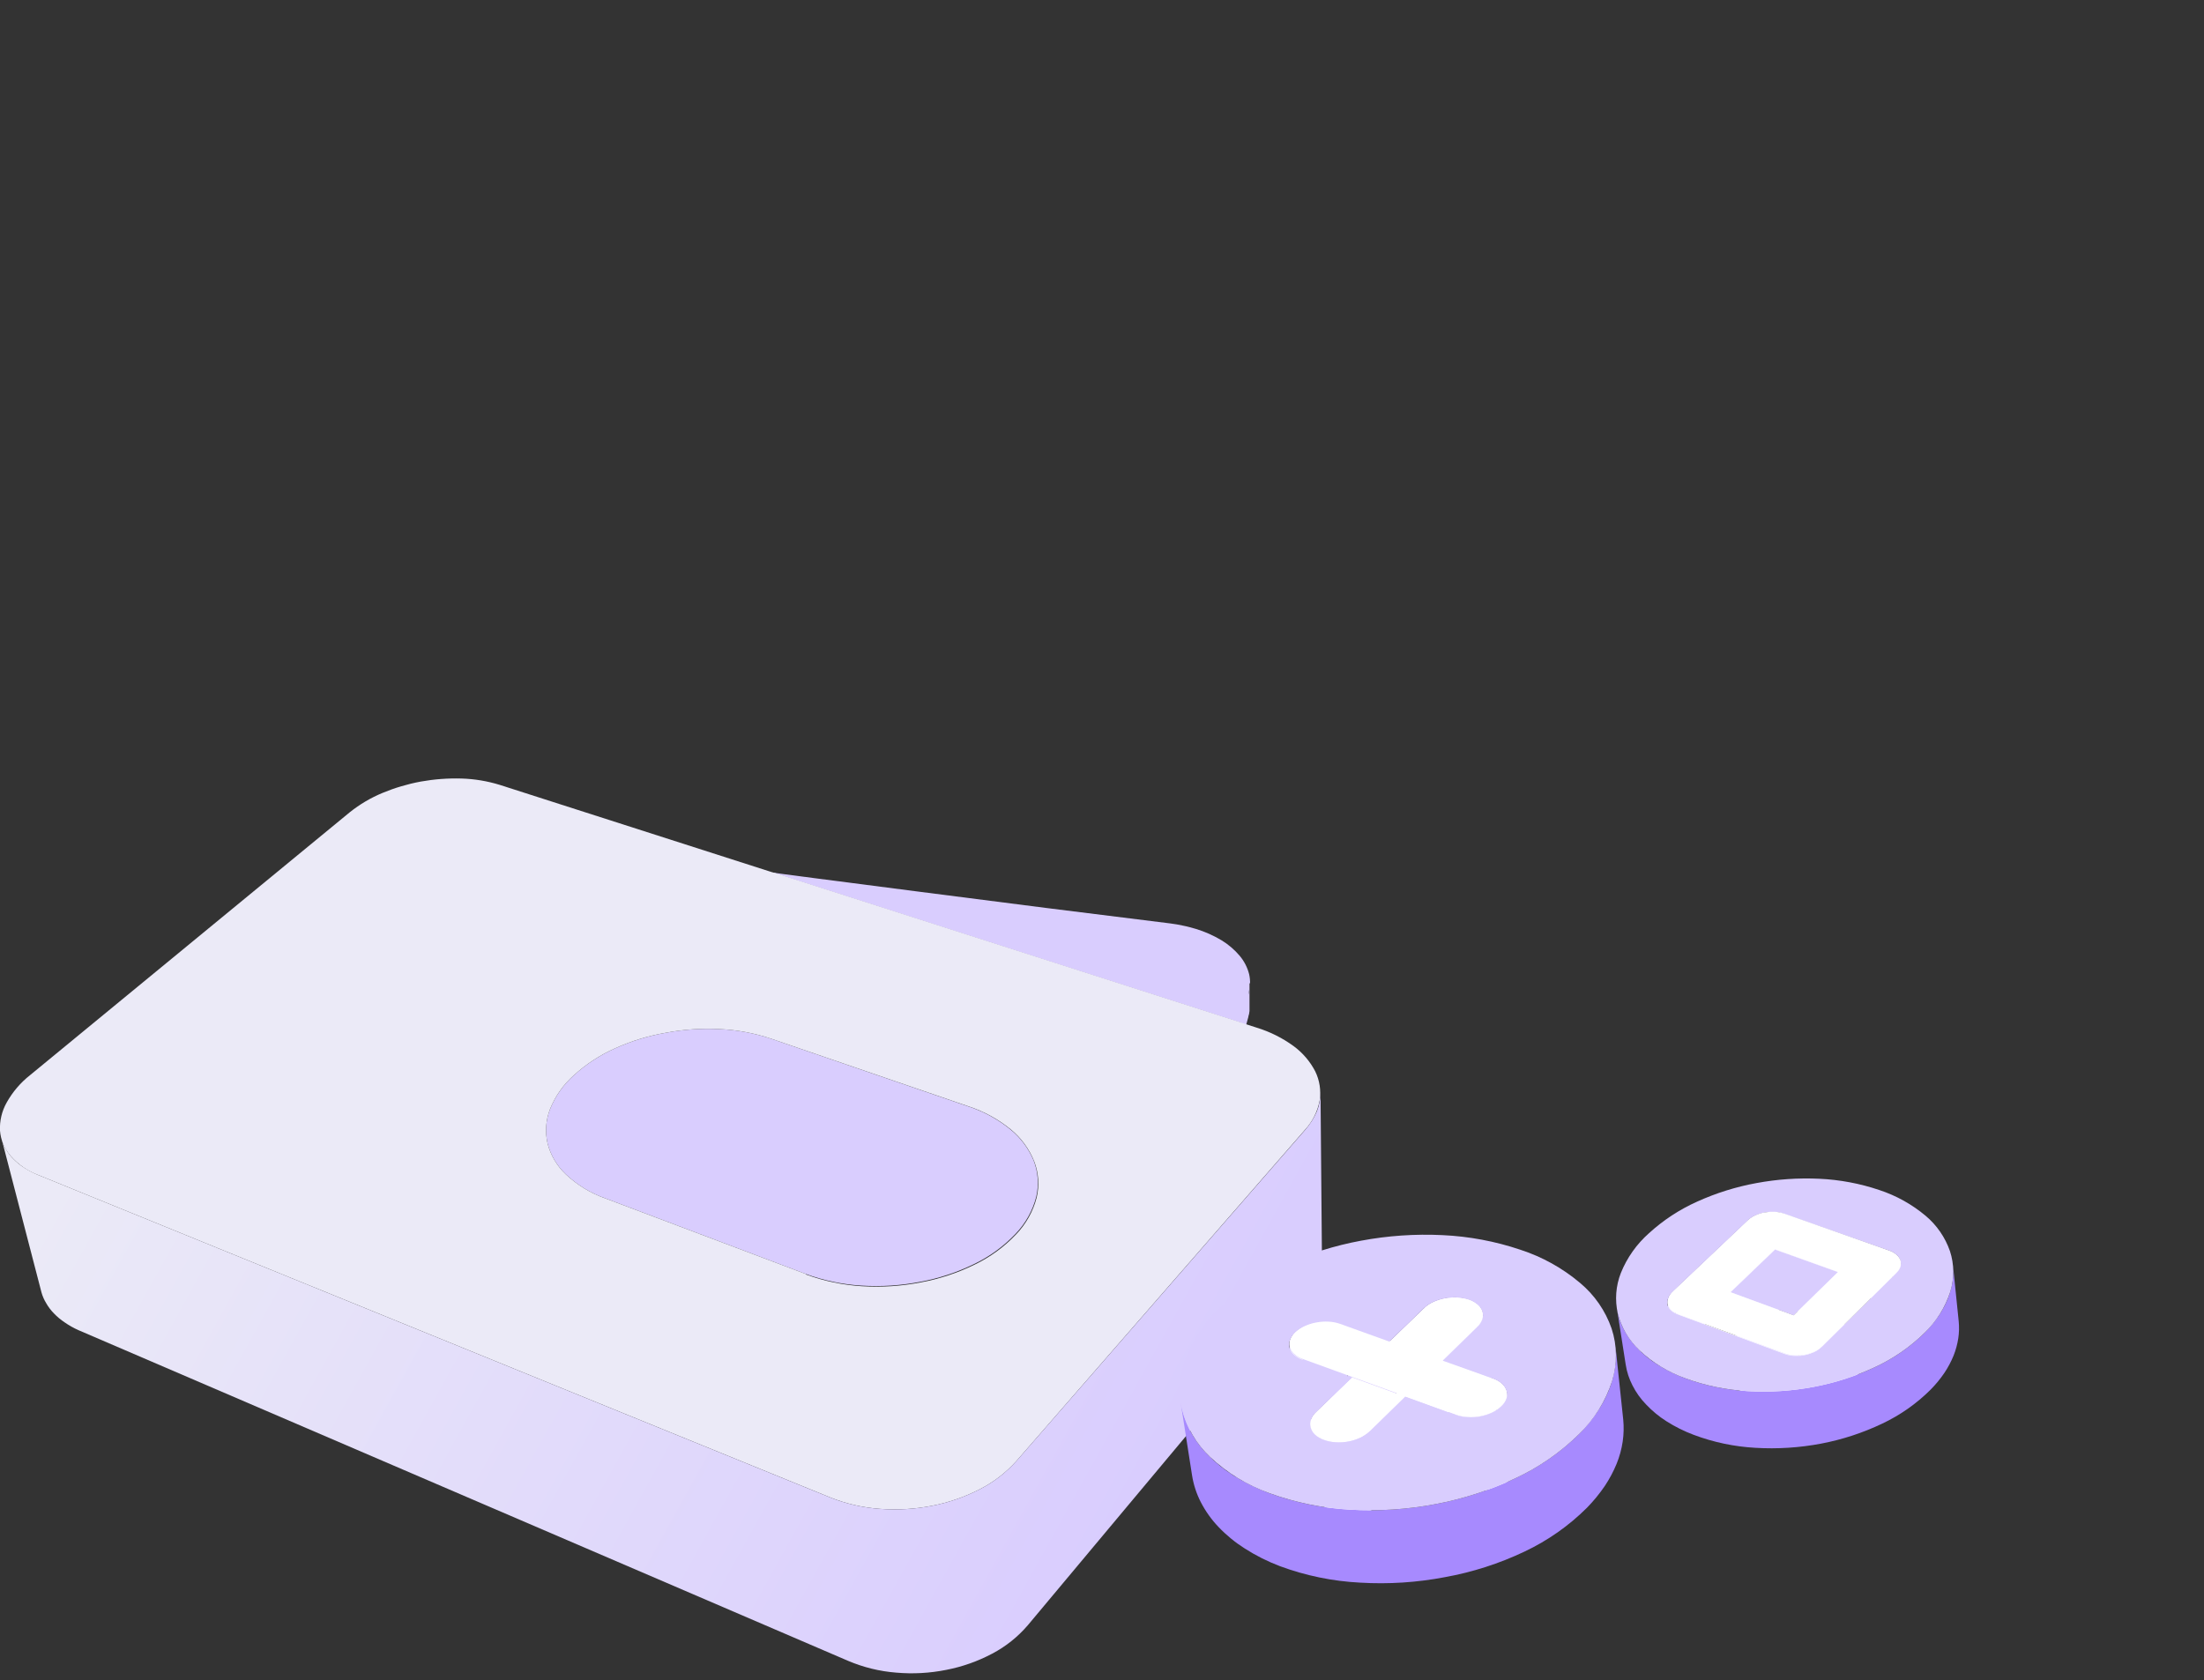 <svg width="240" height="183" viewBox="0 0 240 183" fill="none" xmlns="http://www.w3.org/2000/svg">
<rect x="0" y="0" width="240" height="183" fill="#333333" stroke="none"/>
<g clip-path="url(#clip0)">
<path d="M135.071 111.35L135.113 113.826L85.567 96.884L84.139 95.015L135.071 111.35Z" fill="white"/>
<path d="M136.121 107.157C136.134 106.8 136.1 106.444 136.02 106.096C135.83 105.355 135.474 104.666 134.979 104.083C134.414 103.418 133.744 102.85 132.997 102.399C132.124 101.879 131.191 101.466 130.218 101.17L129.555 100.985C129.328 100.926 129.102 100.867 128.867 100.825L128.153 100.682L127.414 100.572L113.904 98.888L99.773 97.078L88.707 95.646C85.919 95.284 84.207 95.057 84.156 95.04L135.088 111.375V113.851L135.928 110.786C135.944 110.671 135.972 110.558 136.012 110.449C136.037 110.338 136.054 110.226 136.062 110.112C136.062 110.003 136.062 109.893 136.062 109.784C136.071 109.672 136.071 109.559 136.062 109.447V107.039L136.121 107.157ZM136.029 107.999C136.029 108.117 135.978 108.226 135.945 108.336C135.985 108.152 136.013 107.967 136.029 107.78C136.037 107.853 136.037 107.926 136.029 107.999V107.999ZM136.121 107.342V107.729C136.121 107.569 136.121 107.409 136.121 107.249V107.342Z" fill="url(#paint1_linear)"/>
<path d="M110.05 123.029C108.683 121.908 107.12 121.052 105.441 120.503L83.963 113.127C82.154 112.52 80.269 112.168 78.363 112.083C76.394 111.981 74.421 112.117 72.485 112.487C70.591 112.814 68.747 113.38 66.994 114.171C65.35 114.9 63.833 115.89 62.502 117.101C61.361 118.112 60.47 119.374 59.899 120.789C59.43 121.987 59.336 123.3 59.631 124.553C59.968 125.844 60.664 127.012 61.637 127.921C62.864 129.073 64.317 129.957 65.903 130.515L87.733 138.75C89.69 139.466 91.741 139.895 93.82 140.021C95.954 140.154 98.095 140.015 100.193 139.609C102.231 139.234 104.208 138.583 106.071 137.672C107.764 136.86 109.295 135.744 110.588 134.38C111.671 133.255 112.446 131.869 112.838 130.355C113.147 129.041 113.05 127.663 112.561 126.406C112.014 125.09 111.152 123.93 110.05 123.029V123.029Z" fill="url(#paint2_linear)"/>
<path d="M136.86 111.931C138.296 112.372 139.65 113.049 140.865 113.935C141.848 114.657 142.653 115.596 143.216 116.68C143.697 117.658 143.867 118.76 143.703 119.838C143.487 121.034 142.937 122.143 142.116 123.037L110.663 159.144C109.529 160.408 108.171 161.45 106.658 162.217C105.026 163.052 103.285 163.653 101.486 164.002C99.626 164.367 97.726 164.48 95.835 164.339C93.981 164.207 92.157 163.789 90.428 163.101L4.198 127.989C3.031 127.559 1.989 126.844 1.167 125.909C0.487 125.138 0.077 124.165 2.07103e-05 123.139C-0.049 122.075 0.201 121.018 0.722 120.09C1.371 118.927 2.244 117.905 3.291 117.084L38.102 88.455C39.179 87.598 40.368 86.895 41.637 86.367C42.989 85.805 44.396 85.387 45.836 85.121C47.298 84.86 48.784 84.75 50.269 84.793C51.676 84.837 53.071 85.069 54.416 85.483L136.86 111.931ZM87.783 138.817C89.74 139.534 91.791 139.962 93.871 140.089C96.004 140.221 98.145 140.082 100.244 139.676C102.281 139.302 104.259 138.65 106.121 137.739C107.814 136.927 109.345 135.811 110.638 134.447C111.722 133.322 112.497 131.936 112.888 130.422C113.197 129.108 113.101 127.731 112.611 126.473C112.07 125.133 111.205 123.949 110.092 123.029C108.725 121.908 107.162 121.052 105.483 120.503L83.963 113.127C82.154 112.52 80.269 112.168 78.363 112.083C76.394 111.981 74.421 112.117 72.485 112.487C70.591 112.814 68.747 113.38 66.994 114.171C65.35 114.9 63.833 115.89 62.502 117.101C61.361 118.112 60.47 119.374 59.899 120.789C59.43 121.987 59.336 123.3 59.631 124.553C59.968 125.844 60.664 127.012 61.637 127.921C62.864 129.073 64.317 129.957 65.903 130.515L87.733 138.75" fill="#EBEAF7"/>
<path d="M143.795 118.987C143.795 119.688 143.661 120.383 143.401 121.033C143.089 121.764 142.664 122.44 142.141 123.038L110.663 159.144C109.529 160.408 108.171 161.45 106.658 162.217C105.026 163.052 103.285 163.653 101.486 164.002C99.626 164.367 97.726 164.48 95.835 164.339C93.978 164.207 92.151 163.789 90.42 163.101L4.198 127.989C3.664 127.78 3.152 127.518 2.67 127.206C2.239 126.936 1.842 126.617 1.486 126.254C1.158 125.935 0.875 125.573 0.647 125.176C0.426 124.807 0.262 124.407 0.16 123.989L4.517 140.762C4.635 141.18 4.81 141.58 5.038 141.95C5.269 142.352 5.551 142.723 5.877 143.053C6.229 143.421 6.621 143.748 7.045 144.029C7.516 144.355 8.016 144.637 8.539 144.871L92.359 180.893C94.023 181.599 95.789 182.032 97.59 182.173C99.417 182.334 101.258 182.232 103.056 181.87C104.799 181.531 106.483 180.935 108.052 180.102C109.522 179.328 110.832 178.282 111.914 177.02L142.351 140.619C142.864 140.014 143.276 139.328 143.568 138.59C143.696 138.254 143.794 137.907 143.862 137.554C143.919 137.212 143.948 136.865 143.946 136.518L143.795 118.987Z" fill="url(#paint3_linear)"/>
<path d="M194.24 132.199L195.013 138.287C194.857 138.23 194.697 138.185 194.534 138.152C194.366 138.152 194.19 138.101 194.022 138.085H193.476C193.292 138.093 193.109 138.118 192.93 138.16C192.752 138.193 192.575 138.235 192.401 138.287L191.914 138.48C191.766 138.552 191.623 138.633 191.486 138.725C191.355 138.806 191.234 138.902 191.125 139.011L190.285 132.931C190.394 132.822 190.516 132.726 190.647 132.645C190.784 132.551 190.931 132.469 191.083 132.401C191.243 132.324 191.409 132.259 191.579 132.207C191.751 132.148 191.928 132.103 192.107 132.072C192.292 132.072 192.477 132.022 192.662 132.005H193.207C193.382 132.015 193.556 132.038 193.728 132.072C193.902 132.098 194.074 132.14 194.24 132.199Z" fill="#D9CDFE"/>
<path d="M205.735 136.215L206.423 142.345L195.013 138.245L194.24 132.157L205.735 136.215Z" fill="#D9CDFE"/>
<path d="M207.615 143.406C207.576 143.291 207.522 143.18 207.456 143.078C207.383 142.971 207.295 142.874 207.196 142.792C207.086 142.7 206.971 142.616 206.851 142.539C206.714 142.462 206.571 142.398 206.423 142.345L205.735 136.215C205.885 136.268 206.031 136.332 206.171 136.409C206.291 136.483 206.406 136.564 206.516 136.653C206.616 136.741 206.706 136.84 206.784 136.948C206.846 137.05 206.899 137.157 206.944 137.268C207.162 139.314 207.389 141.36 207.615 143.406Z" fill="#D9CDFE"/>
<path d="M190.311 132.889L191.125 138.969L183.023 146.766L182.116 140.661L190.311 132.889Z" fill="#D9CDFE"/>
<path d="M200.143 138.548L200.882 144.686L194.081 142.202L193.291 136.097L200.143 138.548Z" fill="white"/>
<path d="M193.291 136.097L194.081 142.202L189.286 146.875L188.438 140.754L193.291 136.097Z" fill="white"/>
<path d="M206.986 137.487L207.657 143.617C207.674 143.717 207.674 143.82 207.657 143.92C207.641 144.02 207.616 144.119 207.582 144.215C207.534 144.315 207.48 144.414 207.422 144.509C207.351 144.607 207.272 144.7 207.187 144.787L206.507 138.649C206.592 138.562 206.671 138.469 206.742 138.371C206.804 138.277 206.857 138.179 206.902 138.076C206.939 137.981 206.967 137.882 206.986 137.781C206.994 137.683 206.994 137.585 206.986 137.487Z" fill="white"/>
<path d="M182.485 148.054L181.579 141.941C181.562 141.832 181.562 141.722 181.579 141.613C181.598 141.5 181.629 141.39 181.671 141.284C181.721 141.171 181.783 141.064 181.856 140.964C181.931 140.854 182.018 140.752 182.116 140.661L183.039 146.766C182.944 146.859 182.857 146.96 182.779 147.069C182.704 147.169 182.645 147.28 182.603 147.397C182.561 147.503 182.53 147.613 182.511 147.726C182.481 147.833 182.472 147.944 182.485 148.054Z" fill="#D9CDFE"/>
<path d="M182.485 148.054L181.579 141.941V142.042C181.605 142.162 181.653 142.277 181.721 142.379C181.786 142.49 181.868 142.589 181.965 142.674C182.064 142.774 182.177 142.859 182.301 142.926C182.436 143.004 182.576 143.071 182.72 143.128L183.619 149.25C183.474 149.193 183.334 149.125 183.199 149.048C183.076 148.975 182.964 148.888 182.863 148.787C182.771 148.7 182.692 148.601 182.628 148.492C182.56 148.39 182.512 148.275 182.485 148.155V148.054V148.054Z" fill="white"/>
<path d="M195.323 143.271L196.113 149.418L189.286 146.875L188.438 140.754L195.323 143.271Z" fill="#D9CDFE"/>
<path d="M200.143 138.548L200.882 144.686L196.113 149.418L195.323 143.271L200.143 138.548Z" fill="#D9CDFE"/>
<path d="M188.438 140.754L193.291 136.097L200.143 138.548L195.323 143.271L188.438 140.754Z" fill="#D9CDFE"/>
<path d="M206.499 138.649L207.179 144.787L199.186 152.82L198.413 146.656L206.499 138.649Z" fill="white"/>
<path d="M194.349 147.423L195.155 153.586L183.644 149.25L182.746 143.128L194.349 147.423Z" fill="white"/>
<path d="M198.413 146.656L199.186 152.82C199.068 152.931 198.945 153.035 198.816 153.132C198.673 153.224 198.524 153.308 198.371 153.384C198.041 153.553 197.687 153.669 197.322 153.73C197.134 153.771 196.943 153.796 196.751 153.805H196.188C196.006 153.818 195.823 153.792 195.651 153.73C195.482 153.695 195.317 153.647 195.155 153.586L194.316 147.423C194.479 147.484 194.648 147.532 194.82 147.566C195 147.601 195.182 147.624 195.365 147.633H195.928C196.12 147.625 196.311 147.6 196.499 147.557C196.686 147.522 196.871 147.474 197.053 147.414C197.221 147.355 197.397 147.288 197.565 147.212C197.72 147.137 197.869 147.049 198.01 146.951C198.153 146.865 198.288 146.767 198.413 146.656V146.656Z" fill="white"/>
<path d="M212.662 137.781L213.291 143.928C213.35 144.543 213.333 145.162 213.241 145.772C213.141 146.416 212.97 147.046 212.729 147.65C212.46 148.308 212.125 148.937 211.73 149.528C211.285 150.181 210.782 150.793 210.227 151.355C208.696 152.88 206.915 154.131 204.962 155.052C202.845 156.062 200.607 156.794 198.304 157.232C195.944 157.678 193.539 157.831 191.142 157.687C188.844 157.56 186.579 157.083 184.425 156.272C183.392 155.884 182.402 155.39 181.469 154.799C180.658 154.285 179.913 153.671 179.253 152.972C178.655 152.358 178.153 151.657 177.767 150.892C177.4 150.182 177.15 149.417 177.028 148.627L176.071 142.522C176.19 143.308 176.44 144.067 176.809 144.77C177.205 145.53 177.708 146.227 178.304 146.842C178.97 147.54 179.723 148.149 180.546 148.652C181.482 149.246 182.478 149.737 183.518 150.117C185.701 150.917 187.99 151.388 190.311 151.515C192.728 151.657 195.153 151.498 197.531 151.043C199.854 150.604 202.111 149.872 204.249 148.863C206.215 147.944 208.013 146.697 209.563 145.174C210.126 144.614 210.635 144.003 211.083 143.347C211.485 142.755 211.826 142.123 212.099 141.461C212.34 140.859 212.514 140.232 212.62 139.592C212.709 138.993 212.723 138.384 212.662 137.781V137.781Z" fill="#A78AFE"/>
<path d="M204.652 129.614C206.493 130.22 208.202 131.172 209.689 132.418C210.9 133.435 211.814 134.762 212.334 136.257C212.806 137.691 212.82 139.236 212.376 140.678C211.824 142.387 210.858 143.932 209.563 145.174C208.013 146.697 206.215 147.944 204.249 148.863C202.111 149.872 199.854 150.604 197.532 151.043C195.153 151.498 192.728 151.657 190.311 151.515C187.99 151.388 185.701 150.917 183.518 150.117C181.665 149.459 179.967 148.424 178.531 147.077C177.38 145.994 176.561 144.604 176.171 143.069C175.833 141.596 175.947 140.055 176.499 138.649C177.169 136.988 178.215 135.506 179.555 134.321C181.114 132.895 182.892 131.729 184.819 130.868C186.874 129.938 189.034 129.262 191.251 128.856C193.512 128.434 195.814 128.276 198.111 128.384C200.338 128.485 202.539 128.899 204.652 129.614V129.614ZM198.413 146.656L206.499 138.649C206.597 138.547 206.687 138.437 206.767 138.32C206.837 138.209 206.893 138.091 206.935 137.967C207.002 137.739 207.002 137.496 206.935 137.268C206.891 137.157 206.837 137.05 206.776 136.948C206.697 136.84 206.607 136.741 206.507 136.653C206.398 136.564 206.283 136.483 206.163 136.409C206.023 136.332 205.877 136.268 205.726 136.215L194.24 132.199C194.083 132.14 193.919 132.098 193.753 132.072C193.581 132.038 193.407 132.015 193.233 132.005H192.687C192.5 131.994 192.312 132.017 192.133 132.072C191.953 132.103 191.776 132.148 191.604 132.207C191.434 132.259 191.268 132.324 191.108 132.401C190.956 132.469 190.81 132.551 190.672 132.645C190.541 132.726 190.42 132.822 190.311 132.931L182.116 140.703C182.01 140.8 181.917 140.911 181.839 141.032C181.756 141.134 181.694 141.251 181.654 141.377C181.605 141.492 181.577 141.614 181.57 141.739C181.546 141.853 181.546 141.97 181.57 142.084C181.596 142.204 181.645 142.319 181.713 142.421C181.777 142.532 181.86 142.632 181.956 142.716C182.055 142.816 182.168 142.901 182.292 142.968C182.427 143.046 182.567 143.113 182.712 143.17L194.316 147.465C194.479 147.526 194.648 147.574 194.819 147.608C195 147.643 195.182 147.666 195.365 147.675H195.928C196.12 147.667 196.311 147.642 196.499 147.6C196.686 147.564 196.871 147.516 197.053 147.456C197.221 147.397 197.397 147.33 197.565 147.254C197.72 147.179 197.869 147.091 198.01 146.993C198.139 146.899 198.262 146.798 198.38 146.69" fill="#D9CDFE"/>
<path d="M206.944 137.251C207.011 137.479 207.011 137.722 206.944 137.95C206.902 138.074 206.845 138.193 206.776 138.304C206.696 138.42 206.606 138.53 206.507 138.632L198.422 146.64C198.304 146.748 198.181 146.849 198.052 146.943C197.911 147.041 197.762 147.128 197.607 147.204C197.439 147.28 197.263 147.347 197.095 147.406C196.913 147.465 196.728 147.513 196.541 147.549C196.356 147.549 196.163 147.608 195.97 147.625C195.777 147.642 195.592 147.625 195.407 147.625C195.224 147.615 195.042 147.593 194.861 147.557C194.69 147.524 194.521 147.476 194.358 147.414L182.746 143.145C182.601 143.088 182.461 143.02 182.326 142.943C182.202 142.876 182.089 142.791 181.99 142.69C181.893 142.606 181.811 142.507 181.746 142.396C181.678 142.293 181.63 142.179 181.604 142.059C181.58 141.945 181.58 141.828 181.604 141.714C181.611 141.589 181.639 141.467 181.688 141.352C181.727 141.226 181.79 141.109 181.872 141.006C181.95 140.886 182.043 140.775 182.149 140.678L190.344 132.906C190.453 132.797 190.574 132.701 190.705 132.62C190.843 132.525 190.989 132.444 191.142 132.376C191.302 132.299 191.468 132.234 191.637 132.182C191.81 132.123 191.987 132.078 192.166 132.047C192.351 132.047 192.536 131.997 192.72 131.98H193.266C193.441 131.99 193.615 132.012 193.787 132.047C193.953 132.072 194.116 132.115 194.274 132.174L205.718 136.215C205.869 136.268 206.015 136.332 206.155 136.409C206.274 136.483 206.389 136.564 206.499 136.653C206.599 136.741 206.689 136.84 206.767 136.948C206.836 137.043 206.895 137.144 206.944 137.251V137.251ZM195.323 143.255L200.143 138.539L193.291 136.081L188.438 140.737L195.323 143.263" fill="white"/>
<path d="M160.915 149.418C160.504 149.274 160.074 149.192 159.639 149.174C159.195 149.147 158.749 149.176 158.312 149.258C157.885 149.343 157.468 149.476 157.07 149.654C156.702 149.822 156.364 150.049 156.071 150.328L155.088 142.438C155.385 142.16 155.725 141.932 156.096 141.764C156.496 141.585 156.916 141.452 157.347 141.369C157.79 141.287 158.24 141.256 158.69 141.276C159.127 141.303 159.559 141.385 159.975 141.52C160.285 144.156 160.596 146.783 160.915 149.418Z" fill="#D9CDFE"/>
<path d="M162.41 150.951C162.387 150.791 162.342 150.635 162.275 150.488C162.192 150.336 162.091 150.194 161.973 150.067C161.834 149.932 161.682 149.811 161.52 149.705C161.328 149.589 161.126 149.493 160.915 149.418C160.596 146.783 160.285 144.156 159.975 141.52C160.185 141.595 160.388 141.691 160.579 141.806C160.748 141.907 160.903 142.029 161.041 142.168C161.159 142.296 161.26 142.437 161.343 142.589C161.413 142.732 161.459 142.886 161.478 143.044C161.763 145.419 162.133 148.585 162.41 150.951Z" fill="#D9CDFE"/>
<path d="M142.175 152.955C142.05 153.064 141.94 153.188 141.847 153.325C141.761 153.445 141.69 153.575 141.637 153.713C141.581 153.838 141.544 153.972 141.528 154.108C141.511 154.234 141.511 154.362 141.528 154.487L140.411 146.606C140.395 146.477 140.395 146.347 140.411 146.219C140.428 146.086 140.462 145.955 140.512 145.831C140.572 145.698 140.645 145.571 140.73 145.452C140.831 145.318 140.94 145.192 141.058 145.073C141.427 147.701 141.805 150.328 142.175 152.955C141.805 150.328 141.427 147.701 141.058 145.073C141.361 144.795 141.707 144.567 142.082 144.4C142.483 144.214 142.907 144.081 143.342 144.004C143.784 143.918 144.235 143.887 144.685 143.911C145.117 143.93 145.545 144.012 145.953 144.156L147.019 152.037C146.614 151.893 146.19 151.81 145.76 151.793C145.316 151.766 144.87 151.794 144.433 151.877C144.002 151.96 143.583 152.093 143.182 152.273C142.811 152.443 142.471 152.674 142.175 152.955V152.955Z" fill="#D9CDFE"/>
<path d="M161.478 143.044L162.41 150.951C162.427 151.071 162.427 151.193 162.41 151.313C162.393 151.44 162.359 151.565 162.309 151.683C162.258 151.811 162.193 151.932 162.116 152.045C162.024 152.171 161.923 152.289 161.814 152.399L160.873 144.492C160.983 144.382 161.084 144.264 161.175 144.139C161.252 144.024 161.32 143.903 161.377 143.777C161.426 143.657 161.463 143.533 161.486 143.406C161.496 143.286 161.493 143.164 161.478 143.044V143.044Z" fill="white"/>
<path d="M151.31 146.084L152.334 153.982L147.019 152.037L145.953 144.156L151.31 146.084Z" fill="#D9CDFE"/>
<path d="M155.088 142.438L156.071 150.328L152.334 153.982L151.31 146.084L155.088 142.438Z" fill="#D9CDFE"/>
<path d="M141.528 154.487C141.159 151.86 140.781 149.233 140.411 146.606C140.43 146.759 140.476 146.907 140.546 147.044C140.624 147.189 140.723 147.323 140.84 147.44C140.968 147.575 141.115 147.692 141.276 147.785C141.453 147.902 141.645 147.996 141.847 148.063L142.964 155.961C142.765 155.887 142.574 155.794 142.393 155.683C142.233 155.584 142.087 155.465 141.956 155.329C141.84 155.211 141.744 155.075 141.671 154.925C141.595 154.79 141.546 154.641 141.528 154.487V154.487Z" fill="white"/>
<path d="M159.975 141.52C160.329 141.642 160.657 141.83 160.94 142.076C161.168 142.271 161.339 142.524 161.436 142.808C161.52 143.083 161.52 143.376 161.436 143.65C161.322 143.972 161.132 144.261 160.882 144.492L157.103 148.197L151.31 146.118L155.088 142.472C155.385 142.193 155.725 141.966 156.096 141.798C156.496 141.618 156.916 141.486 157.347 141.402C157.79 141.321 158.24 141.29 158.69 141.31C159.126 141.325 159.557 141.396 159.975 141.52V141.52Z" fill="white"/>
<path d="M160.865 144.492L161.805 152.399L158.077 156.087L157.103 148.164L160.865 144.492Z" fill="white"/>
<path d="M157.103 148.164L158.077 156.087L152.334 153.982L151.31 146.084L157.103 148.164Z" fill="white"/>
<path d="M162.569 150.126L163.501 158.066L158.077 156.087L157.103 148.164L162.569 150.126Z" fill="#D9CDFE"/>
<path d="M147.221 150.016L148.287 157.931L144.458 161.678L143.35 153.746L147.221 150.016Z" fill="#D9CDFE"/>
<path d="M143.812 163.253C143.442 160.609 143.065 157.965 142.695 155.321C142.678 155.192 142.678 155.062 142.695 154.934C142.71 154.794 142.747 154.657 142.804 154.529C142.855 154.387 142.929 154.253 143.023 154.134C143.118 153.993 143.227 153.863 143.35 153.746L144.467 161.678C144.221 161.888 144.033 162.158 143.921 162.461C143.864 162.587 143.828 162.72 143.812 162.857C143.795 162.989 143.795 163.122 143.812 163.253V163.253Z" fill="#D9CDFE"/>
<path d="M143.812 163.253C143.442 160.609 143.065 157.965 142.695 155.321C142.713 155.48 142.762 155.635 142.838 155.776C142.915 155.929 143.014 156.071 143.132 156.197C143.267 156.331 143.416 156.449 143.577 156.55C143.764 156.668 143.964 156.764 144.173 156.837C144.591 156.99 145.03 157.078 145.474 157.098C146.389 157.158 147.304 156.987 148.136 156.601C148.515 156.417 148.866 156.178 149.177 155.894L150.235 163.842C149.93 164.127 149.585 164.365 149.211 164.55C148.804 164.74 148.375 164.878 147.935 164.962C147.483 165.045 147.024 165.073 146.566 165.046C146.127 165.027 145.693 164.939 145.281 164.785C145.075 164.709 144.878 164.611 144.694 164.491C144.531 164.389 144.381 164.267 144.249 164.129C144.131 164.006 144.032 163.867 143.955 163.716C143.878 163.572 143.83 163.415 143.812 163.253V163.253Z" fill="white"/>
<path d="M143.35 153.746L147.221 150.016L153.031 152.13L149.177 155.894C148.866 156.178 148.515 156.417 148.136 156.601C147.304 156.987 146.389 157.158 145.474 157.098C145.03 157.078 144.591 156.99 144.173 156.837C143.813 156.713 143.482 156.518 143.199 156.264C142.973 156.051 142.811 155.78 142.729 155.481C142.645 155.207 142.645 154.913 142.729 154.639C142.86 154.295 143.073 153.988 143.35 153.746V153.746Z" fill="white"/>
<path d="M148.136 156.618C148.515 156.433 148.866 156.195 149.177 155.91L149.505 158.436L154.047 160.121L153.031 152.18L147.221 150.067L148.111 156.66L148.136 156.618Z" fill="white"/>
<path d="M164.114 151.709L165.029 159.666C165.007 159.5 164.961 159.339 164.895 159.186C164.814 159.025 164.709 158.878 164.584 158.748C164.45 158.599 164.295 158.471 164.123 158.369C163.928 158.245 163.719 158.143 163.501 158.066L162.569 150.126C162.786 150.203 162.994 150.302 163.191 150.42C163.36 150.53 163.518 150.657 163.661 150.799C163.786 150.926 163.89 151.071 163.971 151.229C164.044 151.38 164.092 151.542 164.114 151.709V151.709Z" fill="#D9CDFE"/>
<path d="M162.569 150.126C162.933 150.246 163.27 150.438 163.56 150.69C163.789 150.899 163.962 151.163 164.064 151.456C164.148 151.73 164.148 152.024 164.064 152.298C163.95 152.62 163.76 152.909 163.51 153.14C163.209 153.425 162.866 153.66 162.494 153.839C161.662 154.225 160.747 154.396 159.832 154.336C159.387 154.316 158.948 154.228 158.531 154.075L153.048 152.079L147.238 149.966L141.864 148.012C141.516 147.894 141.195 147.705 140.924 147.456C140.7 147.256 140.537 146.996 140.453 146.707C140.386 146.428 140.404 146.134 140.504 145.865C140.626 145.543 140.822 145.255 141.075 145.023C141.378 144.744 141.724 144.517 142.099 144.349C142.5 144.163 142.923 144.03 143.359 143.954C143.801 143.868 144.252 143.837 144.702 143.861C145.134 143.879 145.561 143.962 145.97 144.105L151.327 146.033L157.12 148.113L162.569 150.126Z" fill="white"/>
<path d="M164.114 151.709L165.029 159.666C165.046 159.789 165.046 159.913 165.029 160.036C165.013 160.167 164.979 160.294 164.929 160.415C164.811 160.69 164.639 160.939 164.425 161.148C164.13 161.439 163.786 161.675 163.409 161.847C163.01 162.042 162.586 162.181 162.149 162.259C161.699 162.345 161.239 162.376 160.781 162.352C160.339 162.326 159.903 162.236 159.488 162.082L158.514 154.092C158.932 154.245 159.371 154.333 159.815 154.353C160.73 154.413 161.645 154.242 162.477 153.856C162.85 153.677 163.192 153.441 163.493 153.157C163.605 153.044 163.709 152.923 163.804 152.795C163.879 152.676 163.946 152.552 164.005 152.424C164.055 152.303 164.089 152.176 164.106 152.045C164.117 151.934 164.12 151.821 164.114 151.709V151.709Z" fill="white"/>
<path d="M153.031 152.138L154.047 160.07L150.235 163.842L149.177 155.894L153.031 152.138Z" fill="white"/>
<path d="M175.919 146.673L176.759 154.622C176.836 155.416 176.816 156.216 176.7 157.005C176.577 157.837 176.355 158.651 176.037 159.43C175.688 160.28 175.255 161.092 174.744 161.855C174.168 162.699 173.519 163.491 172.804 164.221C170.824 166.192 168.521 167.807 165.995 168.996C163.247 170.301 160.339 171.235 157.347 171.774C154.305 172.356 151.202 172.556 148.111 172.372C145.126 172.221 142.182 171.616 139.379 170.579C138.046 170.074 136.769 169.434 135.567 168.667C134.514 168.002 133.547 167.211 132.687 166.309C131.922 165.507 131.275 164.6 130.764 163.615C130.292 162.698 129.969 161.712 129.807 160.693L128.573 152.795C128.735 153.811 129.058 154.795 129.53 155.708C130.046 156.687 130.696 157.588 131.461 158.386C132.33 159.28 133.302 160.066 134.358 160.727C135.574 161.484 136.862 162.118 138.203 162.621C141.027 163.649 143.986 164.256 146.986 164.423C150.114 164.609 153.253 164.405 156.331 163.817C159.338 163.25 162.261 162.302 165.029 160.996C167.574 159.81 169.9 158.198 171.906 156.23C172.63 155.507 173.285 154.718 173.862 153.873C174.382 153.115 174.821 152.305 175.172 151.456C175.492 150.681 175.718 149.869 175.844 149.039C175.966 148.257 175.991 147.462 175.919 146.673V146.673Z" fill="#A78AFE"/>
<path d="M165.558 136.114C167.94 136.888 170.15 138.117 172.066 139.735C173.635 141.046 174.819 142.76 175.491 144.695C176.102 146.548 176.123 148.546 175.55 150.412C174.836 152.623 173.587 154.622 171.914 156.23C169.908 158.198 167.583 159.81 165.038 160.996C162.269 162.302 159.346 163.25 156.339 163.817C153.261 164.405 150.122 164.609 146.994 164.423C143.995 164.256 141.036 163.649 138.212 162.621C135.815 161.766 133.62 160.424 131.763 158.681C130.277 157.282 129.222 155.485 128.724 153.502C128.277 151.601 128.424 149.608 129.144 147.793C130.005 145.646 131.353 143.729 133.081 142.194C135.1 140.355 137.399 138.851 139.891 137.739C142.549 136.534 145.343 135.658 148.212 135.129C151.134 134.582 154.109 134.379 157.078 134.523C159.965 134.655 162.819 135.191 165.558 136.114V136.114ZM158.514 154.092C158.932 154.245 159.371 154.333 159.815 154.353C160.73 154.413 161.645 154.242 162.477 153.856C162.85 153.677 163.192 153.441 163.493 153.157C163.743 152.925 163.933 152.636 164.047 152.315C164.131 152.041 164.131 151.747 164.047 151.473C163.945 151.18 163.772 150.916 163.543 150.707C163.253 150.455 162.917 150.263 162.553 150.142L157.103 148.197L160.865 144.526C161.115 144.295 161.305 144.006 161.419 143.684C161.503 143.41 161.503 143.116 161.419 142.842C161.322 142.558 161.151 142.305 160.924 142.109C160.64 141.864 160.312 141.675 159.958 141.554C159.542 141.418 159.11 141.336 158.673 141.31C158.224 141.29 157.773 141.321 157.33 141.402C156.899 141.486 156.479 141.618 156.079 141.798C155.709 141.966 155.368 142.193 155.071 142.472L151.293 146.118L145.936 144.189C145.528 144.046 145.101 143.964 144.668 143.945C144.218 143.921 143.767 143.952 143.325 144.038C142.89 144.114 142.466 144.247 142.066 144.433C141.69 144.601 141.344 144.828 141.041 145.107C140.788 145.339 140.592 145.628 140.47 145.949C140.37 146.218 140.352 146.512 140.42 146.791C140.504 147.08 140.666 147.34 140.89 147.541C141.162 147.789 141.482 147.978 141.83 148.096L147.204 150.05L143.333 153.78C143.078 154.012 142.879 154.3 142.754 154.622C142.657 154.892 142.642 155.185 142.712 155.464C142.794 155.764 142.956 156.035 143.182 156.247C143.465 156.502 143.797 156.696 144.156 156.82C144.574 156.973 145.013 157.061 145.458 157.081C146.372 157.141 147.287 156.97 148.119 156.584C148.498 156.4 148.849 156.161 149.16 155.877L153.014 152.113L158.497 154.108" fill="#D9CDFE"/>
<path d="M142.796 154.538C142.796 154.522 142.8 154.506 142.807 154.491C142.815 154.476 142.825 154.464 142.838 154.454C142.833 154.426 142.833 154.397 142.838 154.369V154.369L142.888 154.277L142.947 154.184L143.014 154.1L143.081 154.016L143.157 153.932L143.241 153.839L147.112 150.109L141.738 148.155L142.662 154.706L142.796 154.538Z" fill="#D9CDFE"/>
<path d="M158.514 154.125L159.488 162.082L154.047 160.07L153.031 152.138L158.514 154.125Z" fill="#D9CDFE"/>
</g>
<defs>
<linearGradient id="paint0_linear" x1="173.846" y1="-0.985" x2="173.846" y2="157.51" gradientUnits="userSpaceOnUse">
<stop stop-color="#D9CDFE"/>
<stop offset="1" stop-color="#A78AFE"/>
</linearGradient>
<linearGradient id="paint1_linear" x1="-21369.5" y1="-9266.99" x2="-22638.6" y2="-12059.6" gradientUnits="userSpaceOnUse">
<stop stop-color="#D9CDFE"/>
<stop offset="1" stop-color="#A78AFE"/>
</linearGradient>
<linearGradient id="paint2_linear" x1="-21958.2" y1="-13892.6" x2="-24261.3" y2="-17398.7" gradientUnits="userSpaceOnUse">
<stop stop-color="#D9CDFE"/>
<stop offset="1" stop-color="#A78AFE"/>
</linearGradient>
<linearGradient id="paint3_linear" x1="21.276" y1="101.364" x2="126.077" y2="159.42" gradientUnits="userSpaceOnUse">
<stop stop-color="#EBEAF7"/>
<stop offset="1" stop-color="#D9CDFE"/>
</linearGradient>
<clipPath id="clip0">
<rect width="240" height="182.241" fill="white"/>
</clipPath>
</defs>
</svg>
